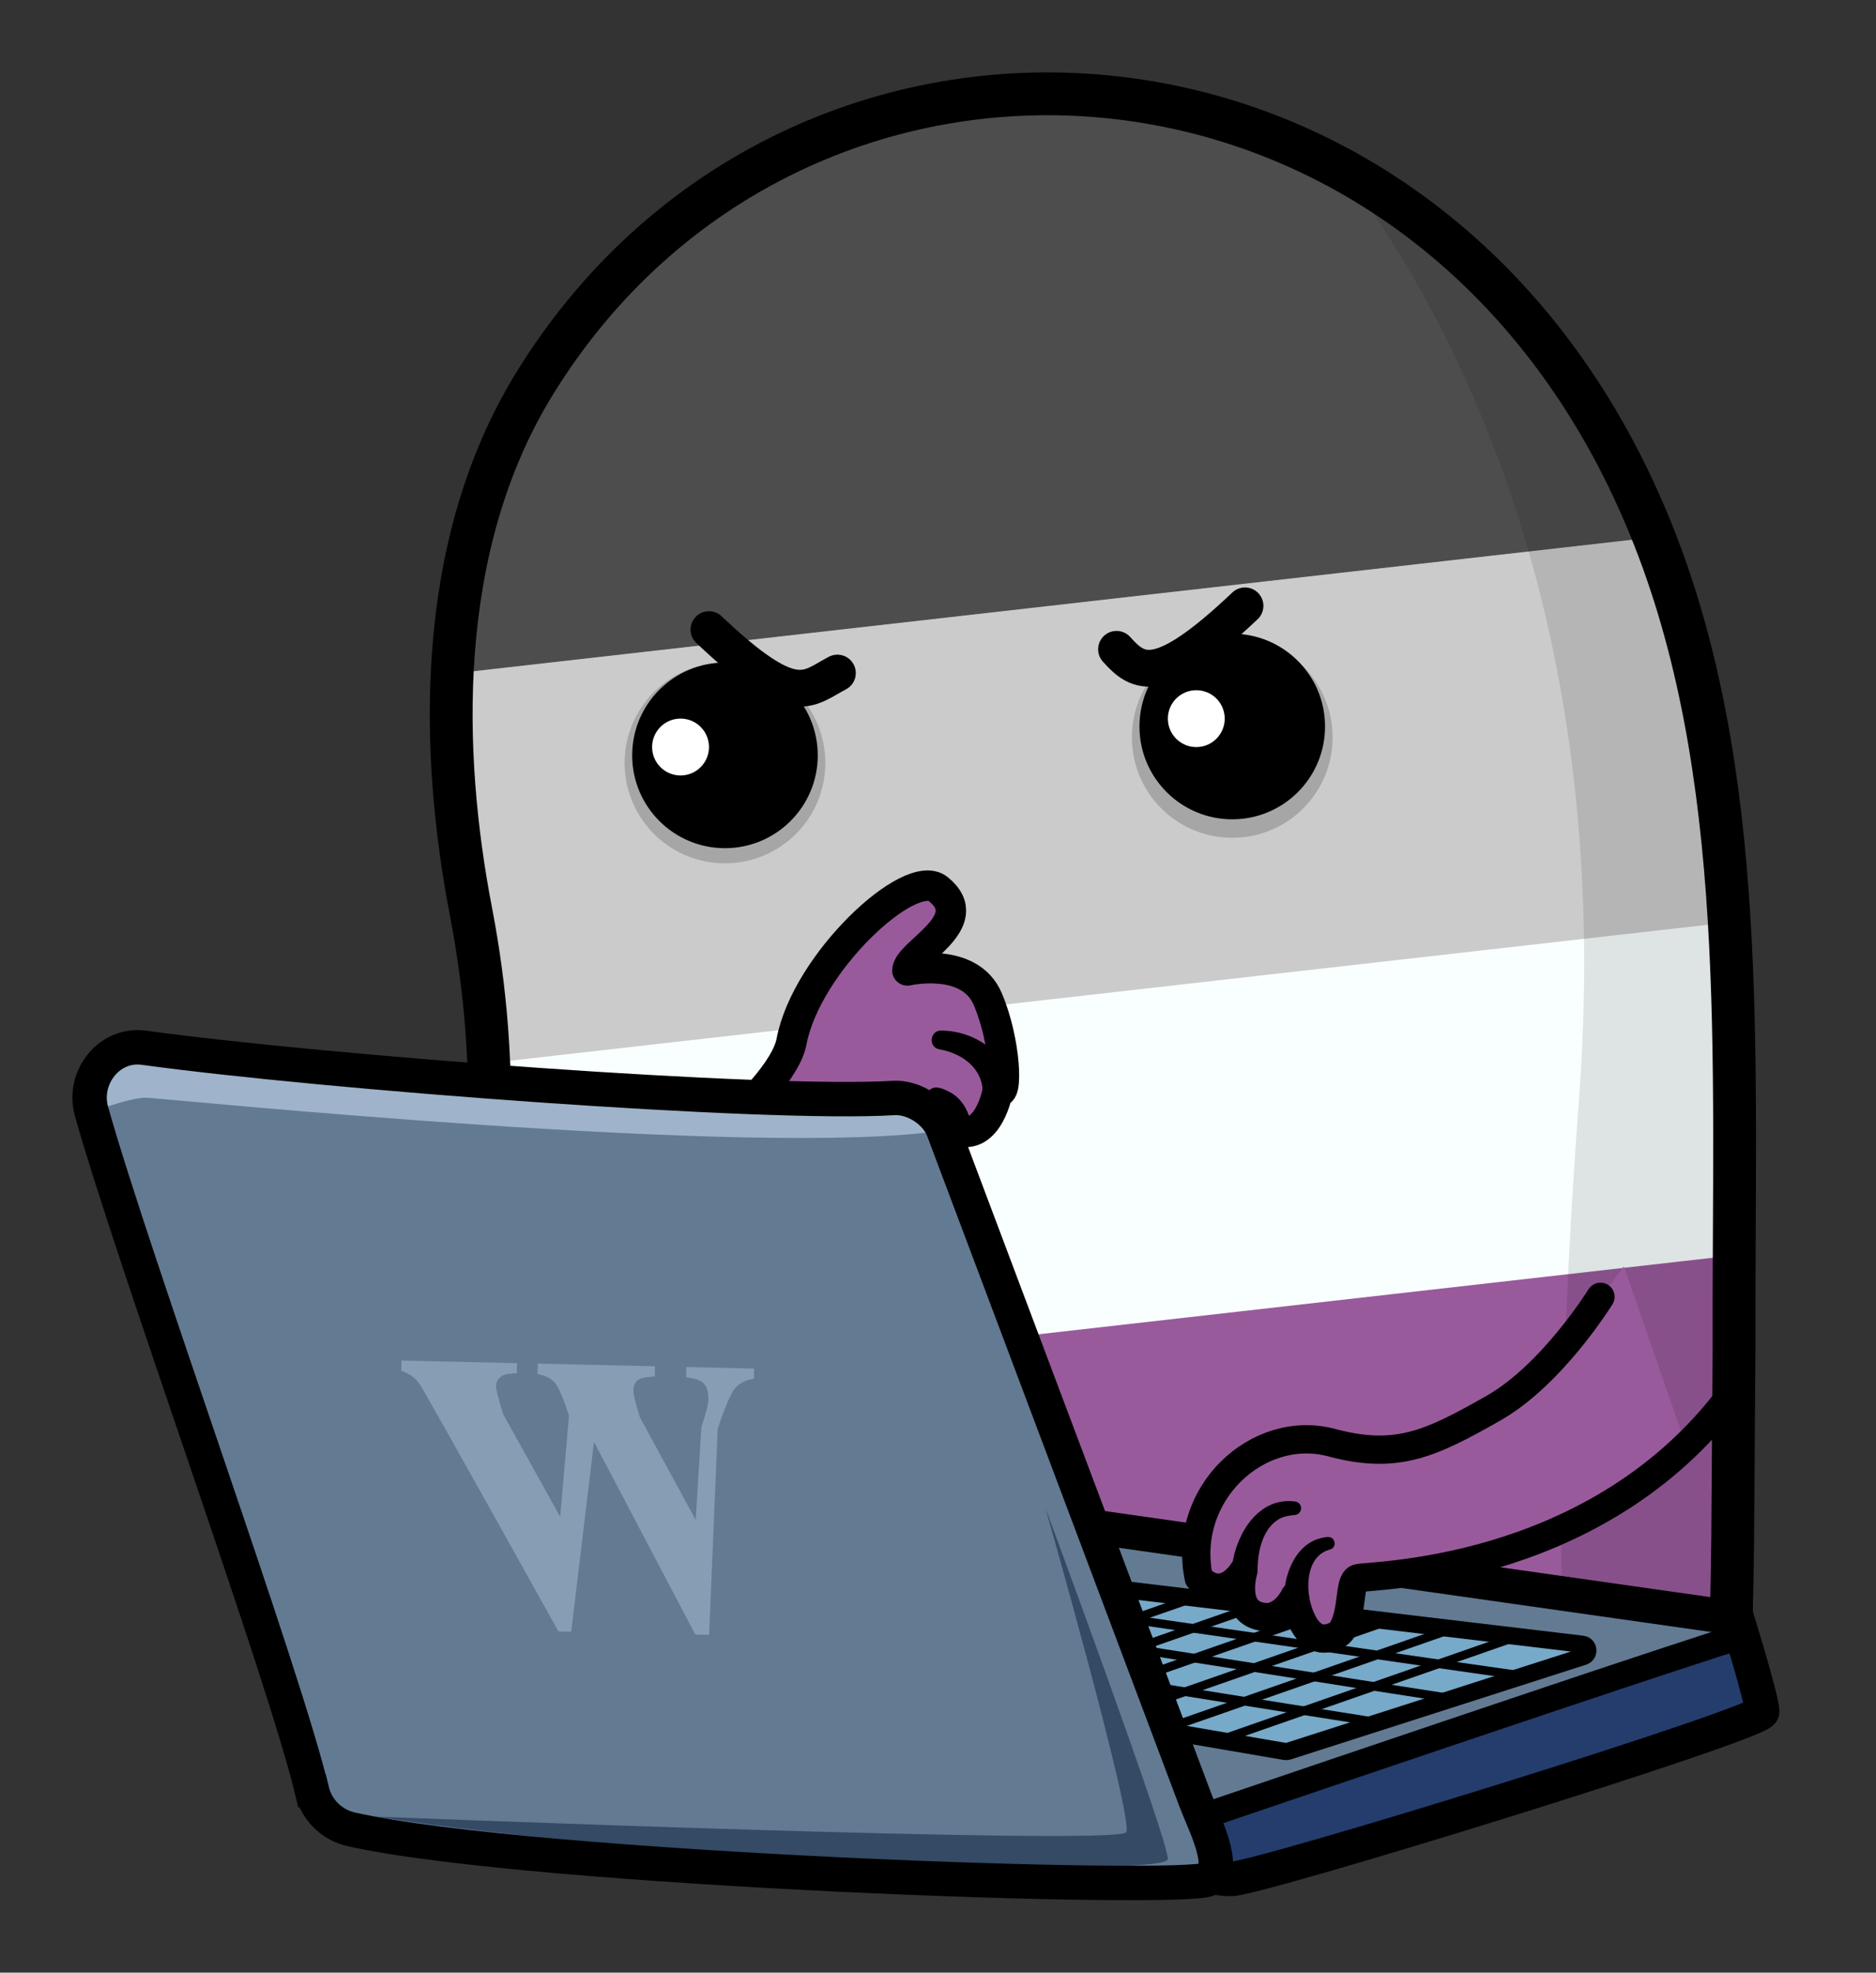 <?xml version="1.0" encoding="UTF-8" standalone="no"?>
<svg
   id="Capa_1"
   data-name="Capa 1"
   viewBox="0 0 388.593 408.567"
   version="1.1"
   sodipodi:docname="barba_editor_asexual.svg"
   width="388.593"
   height="408.567"
   inkscape:version="1.1.2 (0a00cf5339, 2022-02-04)"
   xmlns:inkscape="http://www.inkscape.org/namespaces/inkscape"
   xmlns:sodipodi="http://sodipodi.sourceforge.net/DTD/sodipodi-0.dtd"
   xmlns="http://www.w3.org/2000/svg"
   xmlns:svg="http://www.w3.org/2000/svg">
  <rect x="0" y="0" width="388.593" height="408.567" fill="#333333" stroke="none"/>
  <sodipodi:namedview
     id="namedview146"
     pagecolor="#ffffff"
     bordercolor="#666666"
     borderopacity="1.0"
     inkscape:pageshadow="2"
     inkscape:pageopacity="0.0"
     inkscape:pagecheckerboard="0"
     showgrid="false"
     fit-margin-top="15"
     fit-margin-left="15"
     fit-margin-right="20"
     fit-margin-bottom="15"
     inkscape:zoom="0.844"
     inkscape:cx="65.758294"
     inkscape:cy="327.60663"
     inkscape:window-width="1920"
     inkscape:window-height="1016"
     inkscape:window-x="1920"
     inkscape:window-y="27"
     inkscape:window-maximized="1"
     inkscape:current-layer="Capa_1" />
  <defs
     id="defs19">
    <style
       id="style2">
      .cls-1 {
        fill: #344a65;
      }

      .cls-1, .cls-2, .cls-3, .cls-4, .cls-5, .cls-6, .cls-7, .cls-8, .cls-9, .cls-10, .cls-11 {
        stroke-width: 0px;
      }

      .cls-2, .cls-12 {
        fill: #995a9c;
      }

      .cls-3 {
        fill: #4d4d4d;
      }

      .cls-13 {
        fill: #243d6d;
        stroke-width: 5.35px;
      }

      .cls-13, .cls-14, .cls-15, .cls-16, .cls-17, .cls-18, .cls-19, .cls-20, .cls-21, .cls-22 {
        stroke: #000;
      }

      .cls-13, .cls-14, .cls-15, .cls-17, .cls-18, .cls-19, .cls-20, .cls-22 {
        stroke-miterlimit: 10;
      }

      .cls-23 {
        opacity: .6;
      }

      .cls-24, .cls-14 {
        fill: #637a93;
      }

      .cls-25 {
        clip-path: url(#clippath-2);
      }

      .cls-4 {
        opacity: .18;
      }

      .cls-5 {
        fill: #99d3f6;
      }

      .cls-14, .cls-15 {
        stroke-width: 7.13px;
      }

      .cls-15, .cls-16, .cls-17, .cls-18, .cls-20, .cls-21, .cls-22 {
        fill: none;
      }

      .cls-16 {
        stroke-width: 5.86px;
      }

      .cls-16, .cls-17, .cls-21 {
        stroke-linecap: round;
      }

      .cls-16, .cls-21 {
        stroke-linejoin: round;
      }

      .cls-26 {
        clip-path: url(#clippath-1);
      }

      .cls-27 {
        clip-path: url(#clippath-4);
      }

      .cls-17 {
        stroke-width: 7.62px;
      }

      .cls-7 {
        fill: #fff;
      }

      .cls-18 {
        stroke-width: 8.87px;
      }

      .cls-28, .cls-19 {
        fill: #77a9c9;
      }

      .cls-19, .cls-22 {
        stroke-width: 3.56px;
      }

      .cls-20 {
        stroke-width: 1.78px;
      }

      .cls-8 {
        opacity: .11;
      }

      .cls-9 {
        fill: #cbcbcb;
      }

      .cls-29 {
        clip-path: url(#clippath);
      }

      .cls-21 {
        stroke-width: 6.31px;
      }

      .cls-30 {
        clip-path: url(#clippath-3);
      }

      .cls-10 {
        fill: #9fb4ca;
      }

      .cls-11 {
        fill: #f9ffff;
      }
    </style>
    <clipPath
       id="clippath">
      <path
         class="cls-18"
         d="m 427.4,394.96 c 0.92,-15.21 0.76,-35.69 1.04,-66.01 C 428.27,268.03 431.73,209 410.89,158.29 365.55,47.94 233.64,41.59 179.93,128.98 c -20.82,33.87 -19.38,76.75 -13.15,109.13 6.47,33.6 4.01,61.32 -0.97,96.05 -1.32,9.22 -1.66,16.49 -1.24,21.41 0.51,6.48 3.44,9.04 9.41,10.52 50.7,7.91 168.18,27.32 238.55,37.07 4.1,0.35 9.3,2.68 12.15,-0.13 1.52,-1.49 2.39,-5.14 2.72,-8.07 z"
         id="path4" />
    </clipPath>
    <clipPath
       id="clippath-1">
      <path
         class="cls-21"
         d="m 200.06,299.39 c 2.53,-2.32 31.05,-23.05 33.15,-34.21 3.07,-16.29 24.58,-36.29 30.38,-31.6 8.45,6.84 -6.17,13.07 -6.38,16.86 0,0 12.84,-2.95 16.63,5.9 3.79,8.84 4.21,20.85 2.11,18.95 0,0 -1.9,10.74 -8.63,8.21 0,0 -4.63,6.95 -13.27,13.9 -8.63,6.95 -23.37,33.06 -24.21,34.11 -0.84,1.05 -29.78,-32.11 -29.78,-32.11 z"
         id="path7" />
    </clipPath>
    <clipPath
       id="clippath-2">
      <path
         class="cls-14"
         d="m 317.58,436.42 c 0,0 1.08,2.19 6.72,2.19 5.64,0 109.98,-32.23 109.98,-34.65 0,-2.42 -5.24,-19.34 -5.24,-19.34 l -224,-31.83 112.53,83.63 z"
         id="path10" />
    </clipPath>
    <clipPath
       id="clippath-3">
      <path
         class="cls-19"
         d="M 397,390 271.7,375.07 c -0.22,-0.03 -0.45,0 -0.66,0.09 l -39.8,16.75 c -1.2,0.51 -1,2.27 0.29,2.49 l 103.91,17.81 c 0.21,0.04 0.42,0.02 0.62,-0.04 l 61.19,-19.63 c 1.33,-0.43 1.15,-2.37 -0.24,-2.54 z"
         id="path13" />
    </clipPath>
    <clipPath
       id="clippath-4">
      <path
         class="cls-14"
         d="m 133.88,420.37 c -5.86,-24.49 -36.52,-108.44 -45.67,-140.7 -1.98,-6.98 3.64,-14.21 10.83,-13.22 37.75,5.17 128.71,12.01 155.28,10.41 4.21,-0.25 8.86,2.75 10.35,6.7 l 52.24,138.84 c 1.8,4.78 6.52,13.64 2.77,16.21 -4.18,2.86 -140.18,-1.86 -177.65,-10.27 -4.01,-0.9 -7.18,-3.97 -8.14,-7.97 z"
         id="path16" />
    </clipPath>
  </defs>
  <circle
     class="cls-7"
     cx="207.158"
     cy="182.494"
     r="6.17"
     id="circle21" />
  <g
     id="g39"
     transform="translate(-69.252,-49.446)">
    <g
       class="cls-29"
       clip-path="url(#clippath)"
       id="g35">
      <g
         id="g31">
        <polygon
           class="cls-9"
           points="139.28,191.56 515.34,148.88 509.71,232.8 133.66,275.48 "
           id="polygon23" />
        <polygon
           class="cls-11"
           points="141.92,272.88 517.98,230.2 512.35,314.12 136.3,356.8 "
           id="polygon25" />
        <polygon
           class="cls-2"
           points="128.5,343.49 504.56,300.81 498.93,379.73 122.87,422.41 "
           id="polygon27" />
        <polygon
           class="cls-3"
           points="136.3,133.1 141.53,132.5 136.3,191.99 512.35,149.31 517.98,85.39 512.74,85.98 517.98,26.5 141.92,69.18 "
           id="polygon29" />
      </g>
      <path
         class="cls-8"
         d="m 308.71,44.91 c 0,0 99.94,66.41 87.63,231.89 -9.32,125.19 1.89,175.56 1.89,175.56 L 473.75,422.79 510.82,226.17 486.92,31.76 355.74,-31.2 Z"
         id="path33" />
    </g>
    <path
       class="cls-18"
       d="m 427.4,394.96 c 0.92,-15.21 0.76,-35.69 1.04,-66.01 C 428.27,268.03 431.73,209 410.89,158.29 365.55,47.94 233.64,41.59 179.93,128.98 c -20.82,33.87 -19.38,76.75 -13.15,109.13 6.47,33.6 4.01,61.32 -0.97,96.05 -1.32,9.22 -1.66,16.49 -1.24,21.41 0.51,6.48 3.44,9.04 9.41,10.52 50.7,7.91 168.18,27.32 238.55,37.07 4.1,0.35 9.3,2.68 12.15,-0.13 1.52,-1.49 2.39,-5.14 2.72,-8.07 z"
       id="path37" />
  </g>
  <path
     class="cls-17"
     d="m 231.278,134.484 c 4.62,5.18 8.88,7.79 26.61,-9"
     id="path41" />
  <path
     class="cls-17"
     d="m 173.458,139.404 c -6.33,3.32 -8.88,7.79 -26.61,-9"
     id="path43" />
  <g
     id="g59"
     transform="translate(-69.252,-49.446)">
    <g
       id="g53">
      <g
         class="cls-26"
         clip-path="url(#clippath-1)"
         id="g49">
        <polygon
           class="cls-2"
           points="315.19,249.91 289.67,199.46 166.76,237.67 185.9,270.7 307.74,289.54 "
           id="polygon45" />
        <polygon
           class="cls-5"
           points="309.31,289.54 193.68,268.2 146.46,321.42 242.68,339.06 "
           id="polygon47" />
      </g>
      <path
         class="cls-21"
         d="m 200.06,299.39 c 2.53,-2.32 31.05,-23.05 33.15,-34.21 3.07,-16.29 24.58,-36.29 30.38,-31.6 8.45,6.84 -6.17,13.07 -6.38,16.86 0,0 12.84,-2.95 16.63,5.9 3.79,8.84 4.21,20.85 2.11,18.95 0,0 -1.9,10.74 -8.63,8.21 0,0 -4.63,6.95 -13.27,13.9 -8.63,6.95 -23.37,33.06 -24.21,34.11 -0.84,1.05 -29.78,-32.11 -29.78,-32.11 z"
         id="path51" />
    </g>
    <path
       class="cls-6"
       d="m 272.81,275.48 c -0.14,-4.97 -4.49,-7.97 -9.11,-8.72 -2.33,-0.61 -1.71,-4.08 0.67,-3.86 6.79,0.1 13.19,4.48 14.6,11.37 1.21,4.58 -5.61,5.92 -6.16,1.21 z"
       id="path55" />
    <path
       class="cls-6"
       d="m 264.2,283.06 c 0.43,-1.09 0.25,-2.73 -0.61,-3.69 -0.34,-0.44 -0.95,-0.81 -1.48,-1.15 -0.9,-0.57 -1.16,-1.75 -0.6,-2.65 1.18,-1.71 3.32,-0.54 4.79,0.24 2.48,1.46 3.93,4.36 4.15,7.18 0.49,4.78 -6.62,4.86 -6.24,0.07 v 0 z"
       id="path57" />
  </g>
  <circle
     class="cls-4"
     cx="150.168"
     cy="158.024"
     r="20.79"
     id="circle61" />
  <circle
     class="cls-4"
     cx="255.248"
     cy="152.734"
     r="20.79"
     id="circle63" />
  <g
     id="g69"
     transform="translate(-69.252,-49.446)">
    <circle
       class="cls-6"
       cx="219.42"
       cy="205.9"
       r="19.22"
       id="circle65" />
    <circle
       class="cls-6"
       cx="324.5"
       cy="199.92"
       r="19.22"
       id="circle67" />
  </g>
  <circle
     class="cls-7"
     cx="140.968"
     cy="154.724"
     r="5.89"
     id="circle71" />
  <circle
     class="cls-7"
     cx="247.798"
     cy="148.844"
     r="5.89"
     id="circle73" />
  <g
     id="g129"
     transform="translate(-69.252,-49.446)">
    <g
       id="g115">
      <path
         class="cls-24"
         d="m 317.58,436.42 c 0,0 1.08,2.19 6.72,2.19 5.64,0 109.98,-32.23 109.98,-34.65 0,-2.42 -5.24,-19.34 -5.24,-19.34 l -224,-31.83 112.53,83.63 z"
         id="path75" />
      <g
         class="cls-25"
         clip-path="url(#clippath-2)"
         id="g111">
        <path
           class="cls-13"
           d="m 437.11,386.24 c -1.02,-0.77 -137.78,45.93 -137.78,45.93 0,0 9.27,22.56 32.63,21.35 23.37,-1.21 153.5,-30.62 105.15,-67.28 z"
           id="path77" />
        <g
           id="g109">
          <path
             class="cls-28"
             d="M 397,390 271.7,375.07 c -0.22,-0.03 -0.45,0 -0.66,0.09 l -39.8,16.75 c -1.2,0.51 -1,2.27 0.29,2.49 l 103.91,17.81 c 0.21,0.04 0.42,0.02 0.62,-0.04 l 61.19,-19.63 c 1.33,-0.43 1.15,-2.37 -0.24,-2.54 z"
             id="path79" />
          <g
             class="cls-30"
             clip-path="url(#clippath-3)"
             id="g105">
            <path
               class="cls-20"
               d="m 358.4,406.72 c -1.43,0 -141.95,-22.67 -141.95,-22.67"
               id="path81" />
            <path
               class="cls-20"
               d="m 375.35,402.02 c -1.43,0 -150.74,-23.69 -150.74,-23.69"
               id="path83" />
            <path
               class="cls-20"
               d="m 390.47,397.32 c -1.43,0 -156.73,-22.63 -156.73,-22.63"
               id="path85" />
            <line
               class="cls-20"
               x1="315.1"
               y1="412.23"
               x2="400.68"
               y2="382.41"
               id="line87" />
            <line
               class="cls-20"
               x1="301.75"
               y1="410.61"
               x2="387.33"
               y2="380.79"
               id="line89" />
            <line
               class="cls-20"
               x1="288.4"
               y1="409"
               x2="373.98"
               y2="379.18"
               id="line91" />
            <line
               class="cls-20"
               x1="275.05"
               y1="407.38"
               x2="360.63"
               y2="377.56"
               id="line93" />
            <line
               class="cls-20"
               x1="261.7"
               y1="405.76"
               x2="347.28"
               y2="375.95"
               id="line95" />
            <line
               class="cls-20"
               x1="248.35"
               y1="404.15"
               x2="333.93"
               y2="374.33"
               id="line97" />
            <line
               class="cls-20"
               x1="235"
               y1="402.53"
               x2="320.58"
               y2="372.71"
               id="line99" />
            <line
               class="cls-20"
               x1="221.65"
               y1="400.92"
               x2="307.23"
               y2="371.1"
               id="line101" />
            <line
               class="cls-20"
               x1="208.3"
               y1="399.3"
               x2="293.88"
               y2="369.48"
               id="line103" />
          </g>
          <path
             class="cls-22"
             d="M 397,390 271.7,375.07 c -0.22,-0.03 -0.45,0 -0.66,0.09 l -39.8,16.75 c -1.2,0.51 -1,2.27 0.29,2.49 l 103.91,17.81 c 0.21,0.04 0.42,0.02 0.62,-0.04 l 61.19,-19.63 c 1.33,-0.43 1.15,-2.37 -0.24,-2.54 z"
             id="path107" />
        </g>
      </g>
      <path
         class="cls-15"
         d="m 317.58,436.42 c 0,0 1.08,2.19 6.72,2.19 5.64,0 109.98,-32.23 109.98,-34.65 0,-2.42 -5.24,-19.34 -5.24,-19.34 l -224,-31.83 112.53,83.63 z"
         id="path113" />
    </g>
    <g
       id="g127">
      <path
         class="cls-24"
         d="m 133.88,420.37 c -5.86,-24.49 -36.52,-108.44 -45.67,-140.7 -1.98,-6.98 3.64,-14.21 10.83,-13.22 37.75,5.17 128.71,12.01 155.28,10.41 4.21,-0.25 8.86,2.75 10.35,6.7 l 52.24,138.84 c 1.8,4.78 6.52,13.64 2.77,16.21 -4.18,2.86 -140.18,-1.86 -177.65,-10.27 -4.01,-0.9 -7.18,-3.97 -8.14,-7.97 z"
         id="path117" />
      <g
         class="cls-27"
         clip-path="url(#clippath-4)"
         id="g123">
        <path
           class="cls-10"
           d="m 80.38,282.81 c 1.93,-0.64 14.79,-6.21 19.3,-6 4.5,0.21 127.35,12.65 164.98,6.75 37.63,-5.9 -153.53,-25.39 -153.53,-25.39 l -29.01,5.21 -1.74,19.42 z"
           id="path119" />
        <path
           class="cls-1"
           d="m 146.89,425.69 c 0,0 154.09,6.14 155.65,3.25 1.56,-2.89 -16.72,-67.12 -16.72,-67.12 0,0 25.43,68.63 25.34,72.67 -0.09,4.04 -106.31,0.22 -164.27,-8.81 z"
           id="path121" />
      </g>
      <path
         class="cls-15"
         d="m 133.88,420.37 c -5.86,-24.49 -36.52,-108.44 -45.67,-140.7 -1.98,-6.98 3.64,-14.21 10.83,-13.22 37.75,5.17 128.71,12.01 155.28,10.41 4.21,-0.25 8.86,2.75 10.35,6.7 l 52.24,138.84 c 1.8,4.78 6.52,13.64 2.77,16.21 -4.18,2.86 -140.18,-1.86 -177.65,-10.27 -4.01,-0.9 -7.18,-3.97 -8.14,-7.97 z"
         id="path125" />
    </g>
  </g>
  <path
     class="cls-12"
     d="m 336.368,262.294 c 0,0 -14.81,20.66 -27.06,27.61 -12.94,7.34 -19.97,10.73 -33.49,7.11 -15.24,-4.07 -31.13,10.6 -27.5,28.06 4.79,4.73 8.96,-0.29 9.69,-1.48 0,0 -3.38,9.58 4.79,9.58 3.61,-0.46 5.36,-4.36 5.36,-4.36 0,0 1.55,11.25 8.26,8.29 0.71,-0.31 1.34,-0.84 1.72,-1.52 2.17,-3.77 1.21,-9.81 3.07,-10.47 2.03,-0.71 39.02,4.41 68.09,-25.5 l -12.94,-37.33 z"
     id="path131" />
  <g
     id="g139"
     transform="translate(-69.252,-49.446)">
    <path
       class="cls-16"
       d="m 400.77,318.04 c 0,0 -9.97,16.15 -22.21,23.09 -12.94,7.34 -19.97,10.73 -33.49,7.11 -15.24,-4.07 -31.13,10.6 -27.5,28.06 4.79,4.73 8.51,-0.34 9.24,-1.52 0,0 -2.93,9.63 5.24,9.62 3.61,-0.46 5.36,-4.36 5.36,-4.36 0,0 1.55,11.25 8.26,8.29 0.71,-0.31 1.34,-0.84 1.72,-1.52 2.17,-3.77 1.21,-9.81 3.07,-10.47 2.03,-0.71 47.79,-0.36 76.09,-36.31"
       id="path133" />
    <path
       class="cls-6"
       d="m 324.51,373.43 c 0.94,-6.49 5.48,-13.92 12.92,-13.01 0.78,0.04 1.37,0.71 1.33,1.48 -0.04,0.78 -0.7,1.34 -1.45,1.34 -1.24,0.13 -2.42,0.35 -3.37,0.98 -3.05,1.99 -4.04,6.15 -4.18,9.61 -0.11,3.82 -5.73,3.39 -5.25,-0.41 v 0 z"
       id="path135" />
    <path
       class="cls-6"
       d="m 335.21,380.69 c -0.04,-5.54 2.76,-12.39 9,-12.89 1.57,-0.2 2.1,2.04 0.62,2.56 -4.3,1.07 -5.01,6.13 -4.37,9.86 0.69,3.93 -5.22,4.47 -5.25,0.47 z"
       id="path137" />
  </g>
  <g
     class="cls-23"
     id="g143"
     transform="translate(-69.252,-49.446)">
    <path
       class="cls-10"
       d="m 213.28,388 -20.99,-39.92 -4.72,39.33 -2.64,-0.06 c 0,0 -27.49,-49.42 -28.77,-51.25 -0.82,-1.24 -2.08,-2.15 -3.79,-2.73 l 0.05,-2.13 23.93,0.54 -0.05,2.13 c -1.62,-0.04 -2.74,0.21 -3.36,0.73 -0.62,0.52 -0.94,1.13 -0.95,1.82 -0.01,0.65 0.48,2.62 1.49,5.9 l 11.81,21.25 1.82,-20.94 -0.48,-1.39 c -0.95,-2.9 -1.8,-4.75 -2.54,-5.55 -0.74,-0.8 -1.9,-1.37 -3.49,-1.72 l 0.05,-2.13 24.29,0.55 -0.05,2.13 c -1.9,0.07 -3.1,0.34 -3.62,0.81 -0.52,0.47 -0.79,1.14 -0.81,2.02 -0.02,0.84 0.43,2.71 1.34,5.61 l 11.56,21.25 1.18,-19.29 c 0.94,-2.74 1.42,-4.6 1.44,-5.6 0.03,-1.49 -0.26,-2.59 -0.89,-3.3 -0.63,-0.7 -1.87,-1.15 -3.72,-1.35 l 0.05,-2.13 14.04,0.32 -0.05,2.13 c -1.56,0.2 -2.81,0.79 -3.74,1.78 -0.94,1 -2.19,3.85 -3.75,8.57 l -1.78,42.68 -2.89,-0.07 z"
       id="path141" />
  </g>
</svg>
